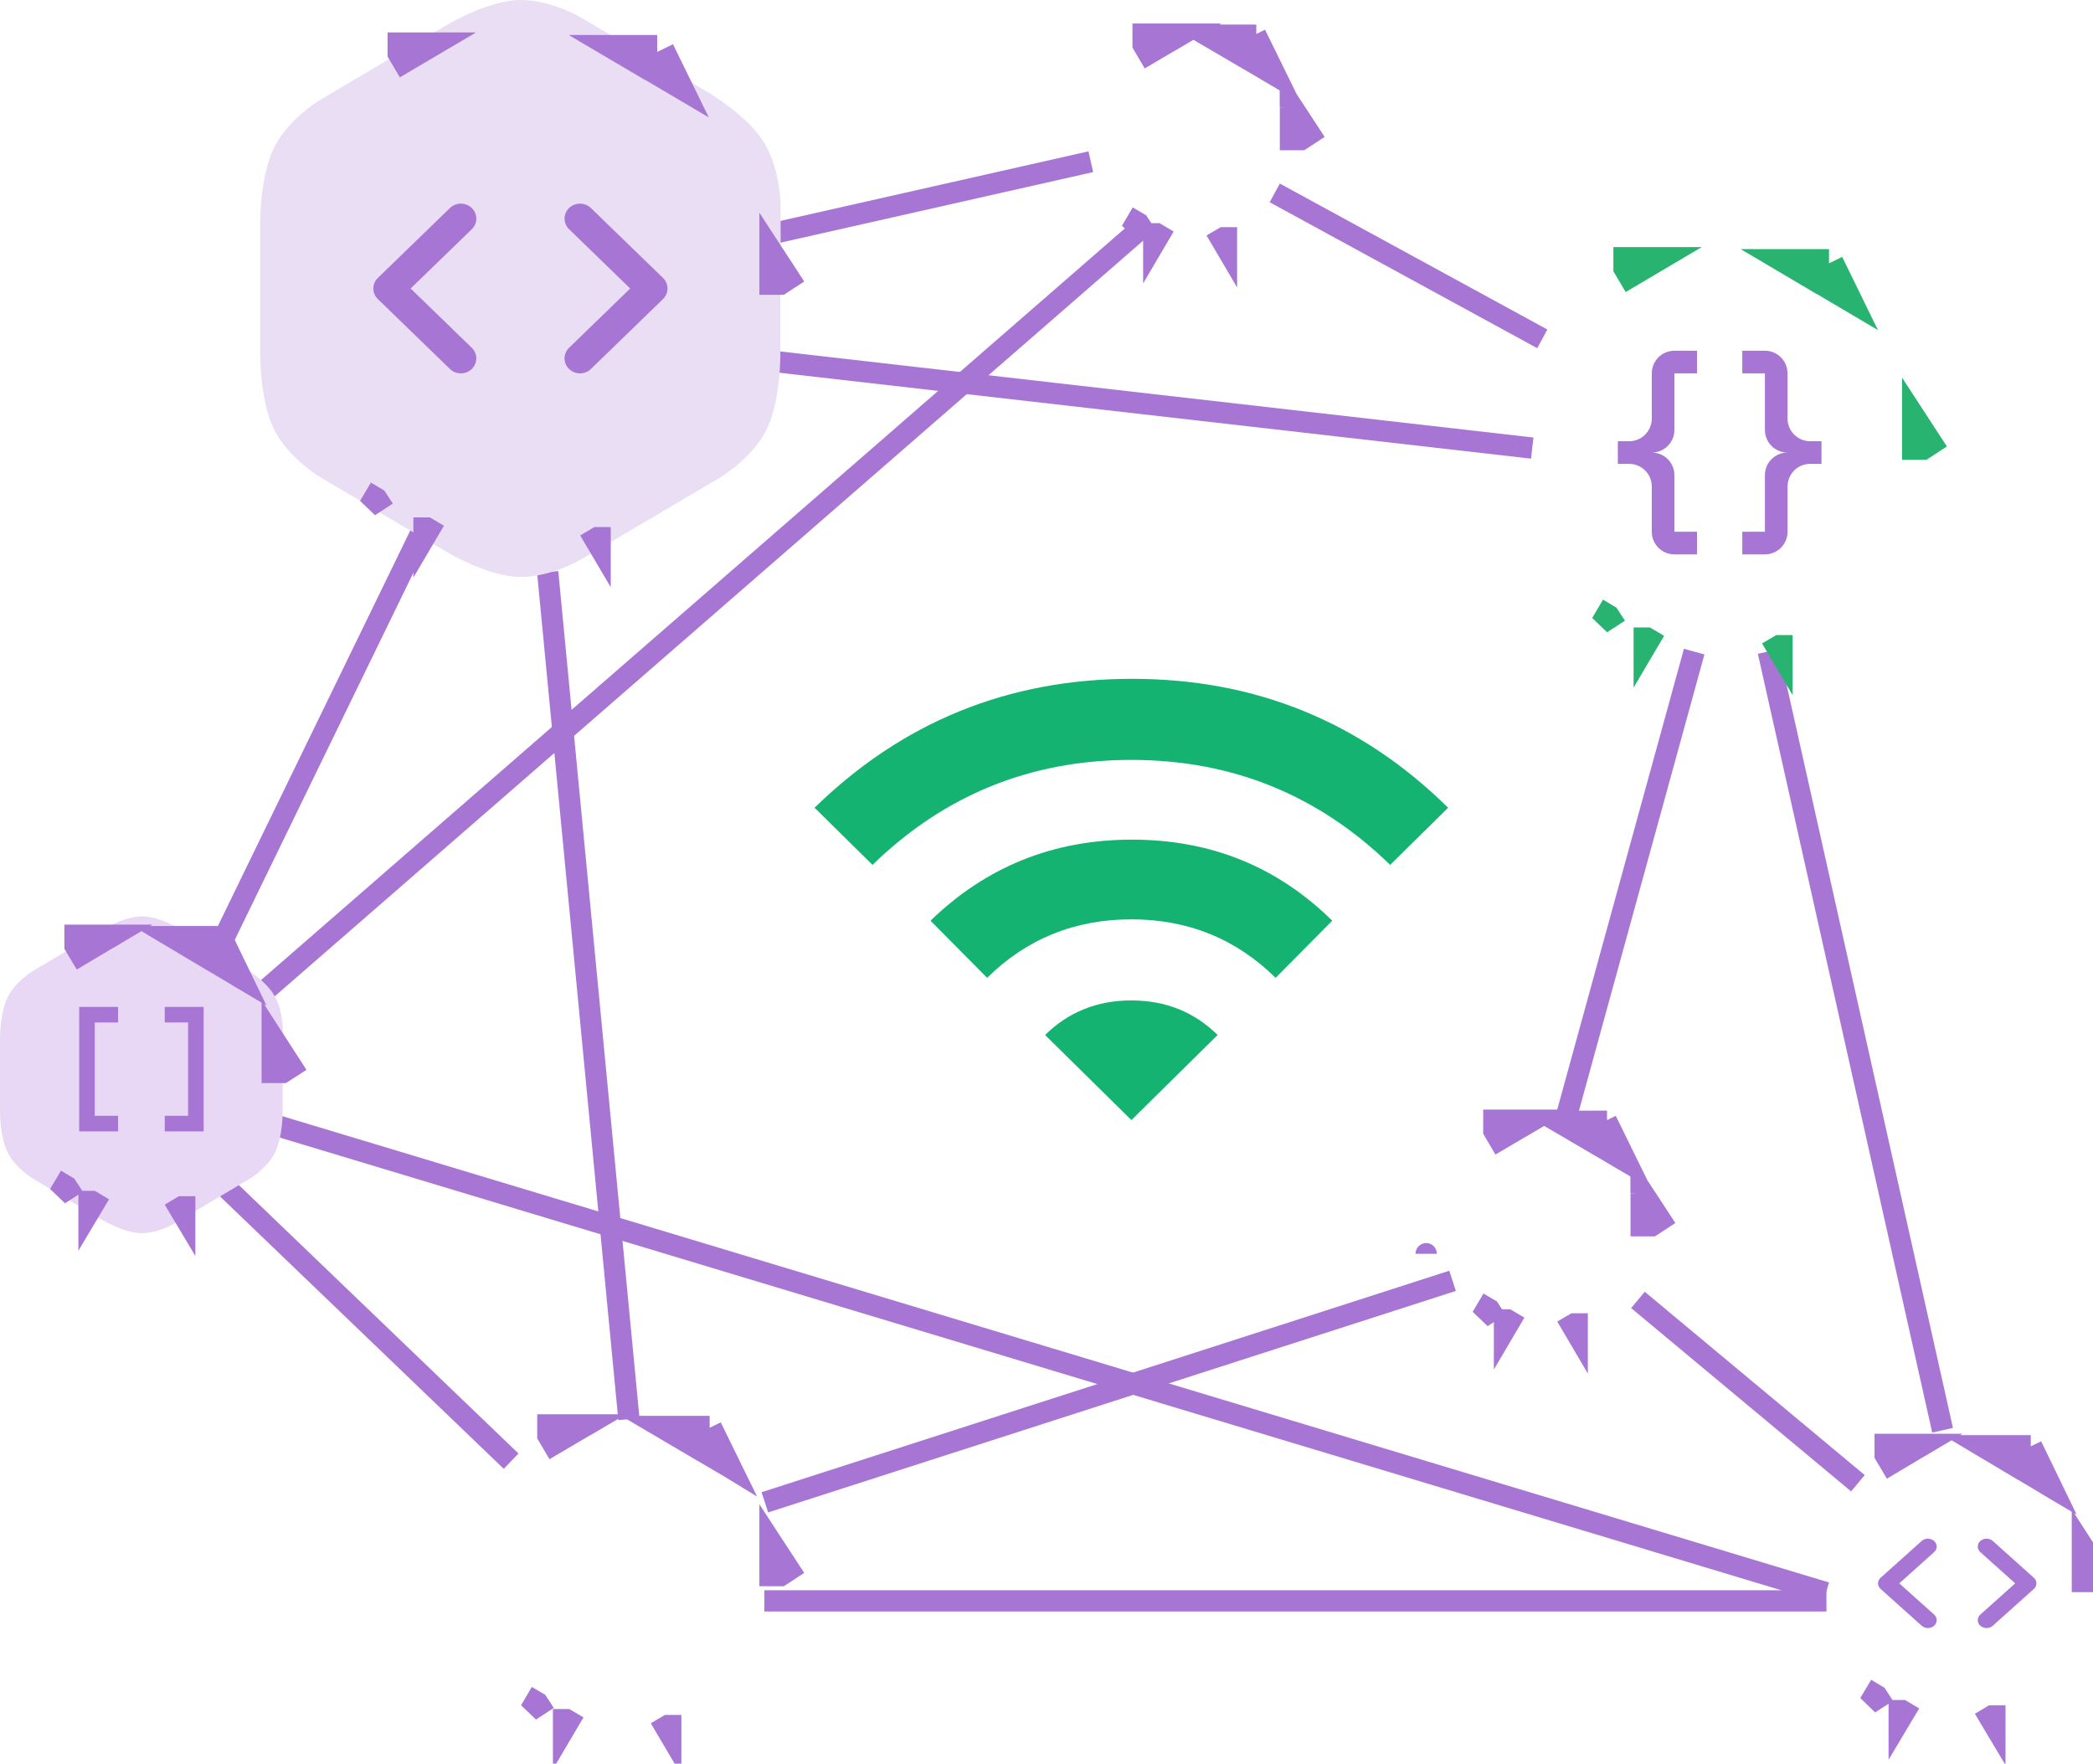 
<svg width="197px" height="166px" viewBox="0 0 197 166" version="1.1" xmlns="http://www.w3.org/2000/svg" xmlns:xlink="http://www.w3.org/1999/xlink">
    <!-- Generator: Sketch 48.2 (47327) - http://www.bohemiancoding.com/sketch -->
    <desc>Created with Sketch.</desc>
    <defs>
        <path d="M17.328,2.492 L12.988,5.051 L13.012,5.051 L10.955,6.263 L5.709,9.359 C5.709,9.359 2.985,10.947 1.519,13.49 C-0.092,16.283 0.001,21.154 0.001,21.154 L0.001,24.848 L0.001,26.273 L0.001,28.035 L0.001,29.82 L0.001,33.154 C0.001,33.154 -0.092,38.028 1.519,40.822 C2.985,43.364 5.709,44.953 5.709,44.953 L10.241,47.624 L10.261,47.655 L15.417,50.696 L15.424,50.696 L17.328,51.816 C17.328,51.816 21.411,54.338 24.587,54.308 C27.474,54.277 30.179,52.665 30.179,52.665 L31.973,51.609 L31.993,51.609 L43.249,44.966 C43.249,44.966 45.974,43.378 47.442,40.835 C49.054,38.042 48.957,33.167 48.957,33.167 L48.957,26.708 L48.984,26.748 L48.984,19.45 C48.984,19.45 48.997,16.246 47.578,13.676 C46.014,10.852 41.834,8.5 41.834,8.5 L37.495,5.94 L37.511,5.974 L36.352,5.292 L36.365,5.292 L30.179,1.643 C30.179,1.643 27.474,0.027 24.587,0 C21.411,-0.027 17.328,2.492 17.328,2.492 Z" id="path-1"></path>
        <path d="M9.417,1.368 L7.059,2.773 L7.072,2.773 L5.954,3.438 L3.103,5.138 C3.103,5.138 1.622,6.01 0.826,7.406 C-0.05,8.94 0.001,11.614 0.001,11.614 L0.001,13.642 L0.001,14.424 L0.001,15.392 L0.001,16.372 L0.001,18.202 C0.001,18.202 -0.05,20.878 0.826,22.412 C1.622,23.808 3.103,24.68 3.103,24.68 L5.566,26.147 L5.576,26.163 L8.379,27.833 L8.382,27.833 L9.417,28.448 C9.417,28.448 11.636,29.833 13.363,29.816 C14.932,29.799 16.401,28.914 16.401,28.914 L17.377,28.334 L17.387,28.334 L23.505,24.687 C23.505,24.687 24.986,23.815 25.784,22.419 C26.66,20.886 26.607,18.209 26.607,18.209 L26.607,14.663 L26.622,14.685 L26.622,10.679 C26.622,10.679 26.629,8.919 25.858,7.509 C25.007,5.958 22.736,4.667 22.736,4.667 L20.378,3.261 L20.387,3.28 L19.756,2.905 L19.764,2.905 L16.401,0.902 C16.401,0.902 14.932,0.015 13.363,0 C11.636,-0.015 9.417,1.368 9.417,1.368 Z" id="path-2"></path>
    </defs>
    <g id="Page-1" stroke="none" stroke-width="1" fill="none" fill-rule="evenodd">
        <g id="New-Design" transform="translate(-179, -2280)">
            <g id="Collaborate-offline" transform="translate(121, 2130)">
                <g id="graphic" transform="translate(58, 150)">
                    <path d="M39.932,49.516 L20.765,88.916" id="Line-35" stroke="#A775D3" stroke-width="2" stroke-linecap="square"></path>
                    <path d="M68.684,22.895 L101.695,15.441" id="Line-36" stroke="#A775D3" stroke-width="2" stroke-linecap="square"></path>
                    <path d="M120.862,18.635 L144.289,31.414" id="Line-37" stroke="#A775D3" stroke-width="2" stroke-linecap="square"></path>
                    <path d="M166.651,62.295 L182.624,133.641" id="Line-38" stroke="#A775D3" stroke-width="2" stroke-linecap="square"></path>
                    <path d="M159.197,62.295 L147.484,104.889" id="Line-39" stroke="#A775D3" stroke-width="2" stroke-linecap="square"></path>
                    <path d="M72.943,141.095 L135.77,120.862" id="Line-40" stroke="#A775D3" stroke-width="2" stroke-linecap="square"></path>
                    <path d="M59.1,132.576 L51.646,54.841" id="Line-41" stroke="#A775D3" stroke-width="2" stroke-linecap="square"></path>
                    <path d="M20.765,111.278 L47.386,136.835" id="Line-42" stroke="#A775D3" stroke-width="2" stroke-linecap="square"></path>
                    <path d="M25.024,93.176 L107.019,21.83" id="Line-43" stroke="#A775D3" stroke-width="2" stroke-linecap="square"></path>
                    <path d="M26.089,105.954 L170.911,149.614" id="Line-44" stroke="#A775D3" stroke-width="2" stroke-linecap="square"></path>
                    <path d="M174.105,138.965 L154.938,122.992" id="Line-45" stroke="#A775D3" stroke-width="2" stroke-linecap="square"></path>
                    <path d="M143.224,42.062 L68.684,33.543" id="Line-47" stroke="#A775D3" stroke-width="2" stroke-linecap="square"></path>
                    <path d="M72.943,150.678 L170.911,150.678" id="Line-48" stroke="#A775D3" stroke-width="2" stroke-linecap="square"></path>
                    <g id="code-cell" transform="translate(24.492, 0)" fill-rule="nonzero">
                        <g id="hexagon">
                            <g id="Shape">
                                <use fill="#E9DEF3" fill-rule="evenodd" xlink:href="#path-1"></use>
                                <path stroke="#A775D3" stroke-width="2" d="M32.701,4.292 L35.857,6.153 L36.365,5.292 L36.365,4.292 L32.701,4.292 Z M39.859,8.496 L38.393,5.501 L37.495,5.94 L36.987,6.802 L39.859,8.496 Z M47.984,23.386 L47.984,26.748 L48.984,26.748 L49.821,26.202 L47.984,23.386 Z M31.72,50.609 L31.485,50.748 L31.993,51.609 L31.993,50.609 L31.72,50.609 Z M15.69,49.696 L15.417,49.696 L15.417,50.696 L15.925,49.835 L15.69,49.696 Z M10.97,46.912 L10.769,46.793 L10.261,47.655 L11.098,47.108 L10.97,46.912 Z M16.652,4.051 L12.988,4.051 L12.988,5.051 L13.496,5.912 L16.652,4.051 Z"></path>
                            </g>
                        </g>
                        <g id="code-(1)" transform="translate(10.649, 19.168)" fill="#A775D3">
                            <path d="M8.237,15.973 C7.865,15.973 7.493,15.835 7.209,15.56 L0.426,8.983 C-0.142,8.433 -0.142,7.54 0.426,6.99 L7.209,0.413 C7.777,-0.138 8.697,-0.138 9.265,0.413 C9.832,0.963 9.832,1.856 9.265,2.406 L3.509,7.986 L9.265,13.567 C9.832,14.117 9.832,15.01 9.265,15.56 C8.981,15.835 8.609,15.973 8.237,15.973 Z" id="Shape"></path>
                            <path d="M19.45,15.973 C19.822,15.973 20.194,15.835 20.478,15.56 L27.261,8.983 C27.828,8.433 27.828,7.54 27.261,6.99 L20.478,0.413 C19.91,-0.138 18.99,-0.138 18.422,0.413 C17.854,0.963 17.854,1.856 18.422,2.406 L24.177,7.986 L18.422,13.567 C17.854,14.117 17.854,15.01 18.422,15.56 C18.706,15.835 19.078,15.973 19.45,15.973 Z" id="Shape"></path>
                        </g>
                    </g>
                    <g id="code-cell" transform="translate(170.378, 134.173)" fill-rule="nonzero">
                        <g id="hexagon" stroke="#A775D3" stroke-width="2">
                            <path d="M16.132,1.905 L19.252,3.765 L19.764,2.905 L19.764,1.905 L16.132,1.905 Z M22.629,5.776 L22.739,5.841 L21.278,2.825 L20.378,3.261 L19.866,4.121 L22.224,5.526 C22.315,5.578 22.452,5.661 22.629,5.776 Z M25.622,11.294 L25.622,14.685 L26.622,14.685 L27.462,14.143 L25.622,11.294 Z M17.112,27.334 L16.875,27.476 L17.387,28.334 L17.387,27.334 L17.112,27.334 Z M8.654,26.833 L8.379,26.833 L8.379,27.833 L8.891,26.974 L8.654,26.833 Z M6.289,25.424 L6.088,25.304 L5.576,26.163 L6.416,25.621 L6.289,25.424 Z M10.335,1.994 L10.707,1.773 L7.059,1.773 L7.059,2.773 L7.571,3.632 L9.929,2.227 L9.946,2.217 C10,2.183 10.112,2.117 10.27,2.03 C10.291,2.018 10.313,2.006 10.335,1.994 Z" id="Shape"></path>
                        </g>
                        <g id="code-(1)" transform="translate(6.389, 10.649)" fill="#A775D3">
                            <path d="M4.693,8.414 C4.481,8.414 4.269,8.341 4.108,8.196 L0.243,4.732 C-0.081,4.442 -0.081,3.972 0.243,3.682 L4.108,0.217 C4.431,-0.072 4.956,-0.072 5.279,0.217 C5.602,0.507 5.602,0.977 5.279,1.267 L2,4.207 L5.279,7.146 C5.602,7.436 5.602,7.906 5.279,8.196 C5.117,8.341 4.905,8.414 4.693,8.414 Z" id="Shape"></path>
                            <path d="M10.215,8.414 C10.427,8.414 10.639,8.341 10.8,8.196 L14.666,4.732 C14.989,4.442 14.989,3.972 14.666,3.682 L10.8,0.217 C10.477,-0.072 9.953,-0.072 9.629,0.217 C9.306,0.507 9.306,0.977 9.629,1.267 L12.909,4.207 L9.629,7.146 C9.306,7.436 9.306,7.906 9.629,8.196 C9.791,8.341 10.003,8.414 10.215,8.414 Z" id="Shape"></path>
                        </g>
                    </g>
                    <g id="code-cell-1" transform="translate(142.692, 21.297)" fill-rule="nonzero">
                        <g id="hexagon-copy-2" stroke="#29B371" stroke-width="2">
                            <path d="M24.803,3.151 L27.951,5.012 L28.46,4.151 L28.46,3.151 L24.803,3.151 Z M31.706,7.217 L30.242,4.22 L29.344,4.659 L28.835,5.52 L31.706,7.217 Z M37.335,17.611 L37.335,20.979 L38.335,20.979 L39.173,20.433 L37.335,17.611 Z M24.764,39.478 L24.529,39.617 L25.038,40.478 L25.038,39.478 L24.764,39.478 Z M12.339,38.762 L12.066,38.762 L12.066,39.762 L12.574,38.901 L12.339,38.762 Z M8.74,36.635 L8.539,36.515 L8.03,37.376 L8.868,36.831 L8.74,36.635 Z M13.822,2.962 L10.165,2.962 L10.165,3.962 L10.674,4.823 L13.822,2.962 Z" id="Shape"></path>
                        </g>
                        <g id="code-braces" transform="translate(9.584, 11.714)" fill="#A775D3">
                            <path d="M5.324,0 C4.148,-7.09342495e-16 3.195,0.954 3.195,2.13 L3.195,6.389 C3.195,7.565 2.241,8.519 1.065,8.519 L0,8.519 L0,10.649 L1.065,10.649 C1.63,10.649 2.171,10.873 2.571,11.272 C2.97,11.672 3.195,12.214 3.195,12.778 L3.195,17.038 C3.195,18.214 4.148,19.168 5.324,19.168 L7.454,19.168 L7.454,17.038 L5.324,17.038 L5.324,11.714 C5.324,10.537 4.371,9.584 3.195,9.584 C4.371,9.584 5.324,8.63 5.324,7.454 L5.324,2.13 L7.454,2.13 L7.454,0 L5.324,0 Z M13.843,0 C15.019,-7.09342495e-16 15.973,0.954 15.973,2.13 L15.973,6.389 C15.973,6.954 16.197,7.496 16.597,7.895 C16.996,8.295 17.538,8.519 18.103,8.519 L19.168,8.519 L19.168,10.649 L18.103,10.649 C17.538,10.649 16.996,10.873 16.597,11.272 C16.197,11.672 15.973,12.214 15.973,12.778 L15.973,17.038 C15.973,18.214 15.019,19.168 13.843,19.168 L11.714,19.168 L11.714,17.038 L13.843,17.038 L13.843,11.714 C13.843,10.537 14.797,9.584 15.973,9.584 C14.797,9.584 13.843,8.63 13.843,7.454 L13.843,2.13 L11.714,2.13 L11.714,0 L13.843,0 Z" id="Shape"></path>
                        </g>
                    </g>
                    <g id="hexagon-copy-3" transform="translate(102.227, 2.13)" fill-rule="nonzero" stroke="#A775D3" stroke-width="2">
                        <path d="M11.806,1.456 C11.868,1.487 11.918,1.514 11.953,1.536 L14.514,3.041 L15.02,2.179 L15.02,1.179 L11.334,1.179 L11.806,1.456 Z M17.076,4.548 L17.858,5.006 L16.385,2.005 L15.487,2.446 L14.98,3.308 L16.772,4.362 C16.842,4.401 16.944,4.462 17.076,4.548 Z M19.221,7.776 C19.23,7.878 19.233,7.957 19.232,8.007 L19.232,8.005 L19.232,11.014 L20.232,11.014 L21.069,10.466 L19.221,7.644 L19.221,7.776 Z M12.942,20.251 L12.707,20.389 L13.214,21.251 L13.214,20.251 L12.942,20.251 Z M6.64,19.875 L6.368,19.875 L6.368,20.875 L6.875,20.013 L6.64,19.875 Z M4.947,18.879 L4.745,18.761 L4.238,19.623 L5.075,19.075 L4.947,18.879 Z M7.994,1.701 L9.051,1.08 L5.365,1.08 L5.365,2.08 L5.872,2.942 L7.664,1.888 L7.681,1.878 C7.758,1.83 7.865,1.769 7.994,1.701 Z" id="Shape"></path>
                    </g>
                    <g id="hexagon-copy-3" transform="translate(135.238, 104.357)" fill-rule="nonzero" stroke="#A775D3" stroke-width="2">
                        <path d="M11.806,1.456 C11.868,1.487 11.918,1.514 11.953,1.536 L14.514,3.041 L15.02,2.179 L15.02,1.179 L11.334,1.179 L11.806,1.456 Z M17.076,4.548 L17.858,5.006 L16.385,2.005 L15.487,2.446 L14.98,3.308 L16.772,4.362 C16.842,4.401 16.944,4.462 17.076,4.548 Z M19.221,7.776 C19.23,7.878 19.233,7.957 19.232,8.007 L19.232,8.005 L19.232,11.014 L20.232,11.014 L21.069,10.466 L19.221,7.644 L19.221,7.776 Z M12.942,20.251 L12.707,20.389 L13.214,21.251 L13.214,20.251 L12.942,20.251 Z M6.64,19.875 L6.368,19.875 L6.368,20.875 L6.875,20.013 L6.64,19.875 Z M4.947,18.879 L4.745,18.761 L4.238,19.623 L5.075,19.075 L4.947,18.879 Z M7.994,1.701 L9.051,1.08 L5.365,1.08 L5.365,2.08 L5.872,2.942 L7.664,1.888 L7.681,1.878 C7.758,1.83 7.865,1.769 7.994,1.701 Z M-1,13.644 C-1,13.641 -1,13.644 -1,13.652 L-1,13.644 Z" id="Shape"></path>
                    </g>
                    <g id="hexagon-copy-3" transform="translate(43.659, 132.043)" fill-rule="nonzero" stroke="#A775D3" stroke-width="2">
                        <path d="M18.467,2.217 L21.628,4.078 L22.135,3.217 L22.135,2.217 L18.467,2.217 Z M25.189,6.166 L23.721,3.171 L22.823,3.611 L22.315,4.473 L24.957,6.028 C25.016,6.062 25.094,6.108 25.189,6.166 Z M28.816,12.9 L28.816,16.259 L29.816,16.259 L30.653,15.712 L28.816,12.9 Z M19.201,30.37 L18.966,30.509 L19.474,31.37 L19.474,30.37 L19.201,30.37 Z M9.657,29.815 L9.384,29.815 L9.384,30.815 L9.892,29.954 L9.657,29.815 Z M6.955,28.224 L6.753,28.105 L6.246,28.967 L7.083,28.42 L6.955,28.224 Z M11.512,2.117 L11.592,2.07 L7.906,2.07 L7.906,3.07 L8.414,3.932 L11.055,2.376 L11.072,2.366 C11.134,2.328 11.261,2.254 11.44,2.156 C11.464,2.143 11.488,2.13 11.512,2.117 Z" id="Shape"></path>
                    </g>
                    <g id="hexagon-copy-3" transform="translate(0, 86.254)" fill-rule="nonzero">
                        <g id="Shape">
                            <use fill="#E8D8F5" fill-rule="evenodd" xlink:href="#path-2"></use>
                            <path stroke="#A775D3" stroke-width="2" d="M16.132,1.905 L19.252,3.765 L19.764,2.905 L19.764,1.905 L16.132,1.905 Z M22.629,5.776 L22.739,5.841 L21.278,2.825 L20.378,3.261 L19.866,4.121 L22.224,5.526 C22.315,5.578 22.452,5.661 22.629,5.776 Z M25.622,11.294 L25.622,14.685 L26.622,14.685 L27.462,14.143 L25.622,11.294 Z M17.112,27.334 L16.875,27.476 L17.387,28.334 L17.387,27.334 L17.112,27.334 Z M8.654,26.833 L8.379,26.833 L8.379,27.833 L8.891,26.974 L8.654,26.833 Z M6.289,25.424 L6.088,25.304 L5.576,26.163 L6.416,25.621 L6.289,25.424 Z M10.335,1.994 L10.707,1.773 L7.059,1.773 L7.059,2.773 L7.571,3.632 L9.929,2.227 L9.946,2.217 C10,2.183 10.112,2.117 10.27,2.03 C10.291,2.018 10.313,2.006 10.335,1.994 Z"></path>
                        </g>
                        <g id="code-brackets" transform="translate(7.454, 8.519)" fill="#A775D3">
                            <path d="M8.053,0 L8.053,1.464 L10.249,1.464 L10.249,10.249 L8.053,10.249 L8.053,11.714 L11.714,11.714 L11.714,0 L8.053,0 Z M0,0 L0,11.714 L3.66,11.714 L3.66,10.249 L1.464,10.249 L1.464,1.464 L3.66,1.464 L3.66,0 L0,0 Z" id="Shape"></path>
                        </g>
                    </g>
                    <g id="wifi" transform="translate(76.67, 63.892)" fill="#15B371" fill-rule="nonzero">
                        <path d="M10.914,22.765 C16.157,17.679 22.48,15.136 29.883,15.136 C37.285,15.136 43.565,17.679 48.724,22.765 L43.395,28.145 C39.672,24.475 35.146,22.639 29.818,22.639 C24.489,22.639 19.963,24.475 16.241,28.145 L10.914,22.765 Z M21.697,33.524 C23.897,31.356 26.604,30.271 29.818,30.271 C33.031,30.271 35.738,31.356 37.938,33.524 L29.818,41.53 L21.697,33.524 Z M0,12.134 C8.29,4.045 18.25,0 29.88,0 C41.51,0 51.427,4.045 59.632,12.134 L54.176,17.513 C47.409,10.926 39.288,7.632 29.815,7.632 C20.341,7.632 12.221,10.926 5.454,17.513 L0,12.134 Z" id="Shape"></path>
                    </g>
                </g>
            </g>
        </g>
    </g>
</svg>